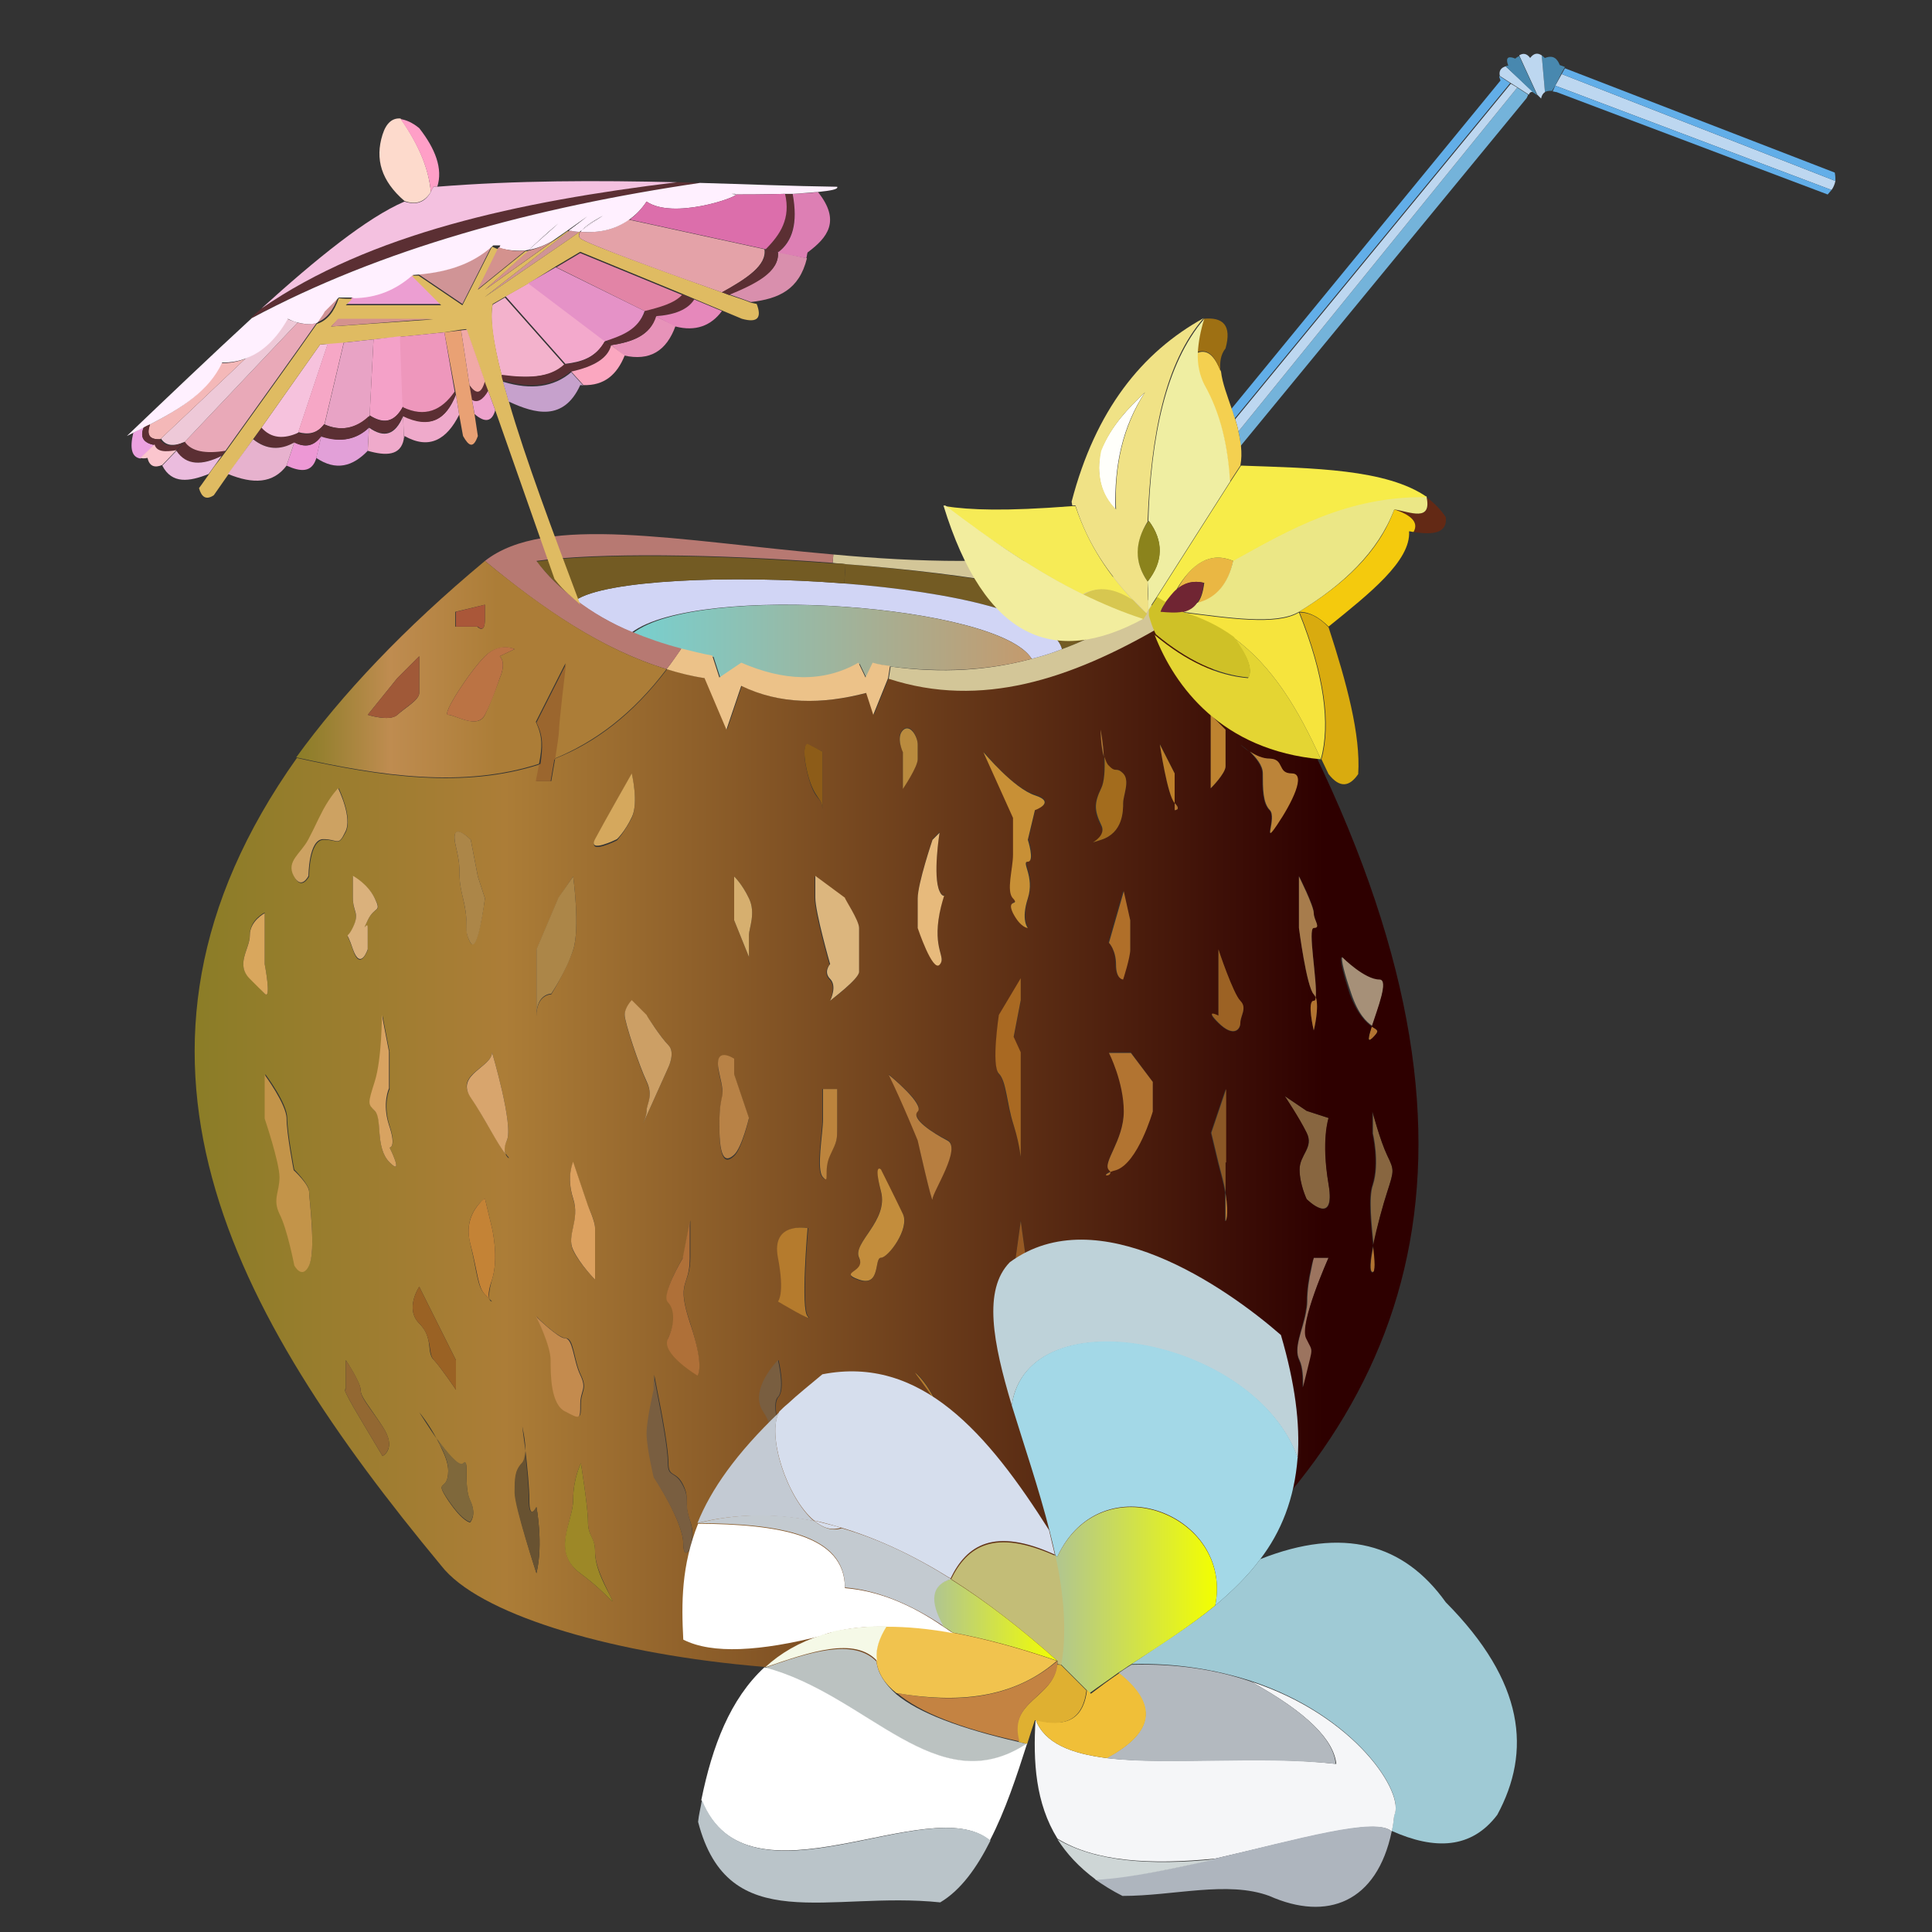 <?xml version="1.0" encoding="utf-8"?>
<!-- Generator: Adobe Illustrator 22.1.0, SVG Export Plug-In . SVG Version: 6.00 Build 0)  -->
<svg version="1.1" id="Layer_5" xmlns="http://www.w3.org/2000/svg" xmlns:xlink="http://www.w3.org/1999/xlink" x="0px" y="0px"
	 viewBox="0 0 300 300" style="enable-background:new 0 0 300 300;" xml:space="preserve">
<rect x="0" y="0" width="300" height="300" fill="#333333" stroke="none"/>
<style type="text/css">
	.st0{fill:#886640;}
	.st1{fill:#A69078;}
	.st2{fill:#B27431;}
	.st3{fill:#9C745F;}
	.st4{fill:url(#SVGID_1_);}
	.st5{fill:#A77C4C;}
	.st6{fill:#BC8439;}
	.st7{fill:#9C6224;}
	.st8{fill:#8B5826;}
	.st9{fill:#BE8330;}
	.st10{fill:#BE802A;}
	.st11{fill:#B06F29;}
	.st12{fill:#A36C1D;}
	.st13{fill:#735B23;}
	.st14{fill:#D3C698;}
	.st15{fill:#D1D5F5;}
	.st16{fill:#C89036;}
	.st17{fill:#965923;}
	.st18{fill:#A96922;}
	.st19{fill:url(#SVGID_2_);}
	.st20{fill:#98602D;}
	.st21{fill:#B77E40;}
	.st22{fill:#E7BA7C;}
	.st23{fill:#B57B2D;}
	.st24{fill:#BA8B3E;}
	.st25{fill:#C38D3C;}
	.st26{fill:#ECC289;}
	.st27{fill:#DCB67E;}
	.st28{fill:#BC843D;}
	.st29{fill:#B77972;}
	.st30{fill:#8D5C18;}
	.st31{fill:#795E40;}
	.st32{fill:#D6AF6F;}
	.st33{fill:#B88246;}
	.st34{fill:#AF7038;}
	.st35{fill:#CC9F65;}
	.st36{fill:#D5A85D;}
	.st37{fill:#9D8827;}
	.st38{fill:url(#SVGID_3_);}
	.st39{fill:#DCA15F;}
	.st40{fill:#C48B4E;}
	.st41{fill:#AC8648;}
	.st42{fill:#9B662E;}
	.st43{fill:#685231;}
	.st44{fill:#BB7344;}
	.st45{fill:#D8A56D;}
	.st46{fill:#C48336;}
	.st47{fill:#AA5739;}
	.st48{fill:#7F683B;}
	.st49{fill:#9A6224;}
	.st50{fill:#A05938;}
	.st51{fill:#D8A361;}
	.st52{fill:#936832;}
	.st53{fill:#DAB17C;}
	.st54{fill:#CDA262;}
	.st55{fill:#C39449;}
	.st56{fill:#D9A75D;}
	.st57{fill:#9FCAD5;}
	.st58{fill:#F5F6F8;}
	.st59{fill:#AEB5BE;}
	.st60{fill:#B3B9BF;}
	.st61{fill:#BED2D9;}
	.st62{fill:#A3D8E7;}
	.st63{fill:url(#SVGID_4_);}
	.st64{fill:#CED6D6;}
	.st65{fill:#F0BF38;}
	.st66{fill:#DFB031;}
	.st67{fill:#C3BD77;}
	.st68{fill:#C48342;}
	.st69{fill:#D6DEED;}
	.st70{fill:#BBC2C1;}
	.st71{fill:#FFFFFF;}
	.st72{fill:url(#SVGID_5_);}
	.st73{fill:#F1C34E;}
	.st74{fill:#BAC4C9;}
	.st75{fill:#C3CAD0;}
	.st76{fill:#F5F9E7;}
	.st77{fill:#C3CAD3;}
	.st78{fill:#F3A9CC;}
	.st79{fill:#FDDACC;}
	.st80{fill:#E2A0D8;}
	.st81{fill:#E793B9;}
	.st82{fill:#5B2F33;}
	.st83{fill:#D09496;}
	.st84{fill:#F6C2DD;}
	.st85{fill:#EC9ED2;}
	.st86{fill:#FFF0FF;}
	.st87{fill:#FBA7C0;}
	.st88{fill:#E9A174;}
	.st89{fill:#E688BB;}
	.st90{fill:#EBBCDE;}
	.st91{fill:#ED98D5;}
	.st92{fill:#F3B2CC;}
	.st93{fill:#F6A7C6;}
	.st94{fill:#DFBB62;}
	.st95{fill:#E9A9B8;}
	.st96{fill:#EEA3CD;}
	.st97{fill:#EFAACB;}
	.st98{fill:#D98FAD;}
	.st99{fill:#C6A1CC;}
	.st100{fill:#ECA2E0;}
	.st101{fill:#D4928E;}
	.st102{fill:#E284A6;}
	.st103{fill:#EEC9D8;}
	.st104{fill:#F4B8B8;}
	.st105{fill:#E8A3C5;}
	.st106{fill:#E4A2A8;}
	.st107{fill:#F1A9A7;}
	.st108{fill:#DD7FB4;}
	.st109{fill:#F4A1C8;}
	.st110{fill:#E7B2CE;}
	.st111{fill:#FF9FC7;}
	.st112{fill:#F4C1E0;}
	.st113{fill:#EE97BC;}
	.st114{fill:#E592C7;}
	.st115{fill:#DC6EAB;}
	.st116{fill:#FBC6CE;}
	.st117{fill:#BDD7F0;}
	.st118{fill:#62AEE8;}
	.st119{fill:#4888AF;}
	.st120{fill:#74B3DA;}
	.st121{fill:#632915;}
	.st122{fill:#F4CA0D;}
	.st123{fill:#D9AB0F;}
	.st124{fill:#E4D533;}
	.st125{fill:#F4D050;}
	.st126{fill:#EAB743;}
	.st127{fill:#9E7013;}
	.st128{fill:#EBE786;}
	.st129{fill:#F6E43D;}
	.st130{fill:#702533;}
	.st131{fill:#F7EC49;}
	.st132{fill:#EFEEA2;}
	.st133{fill:#CFC127;}
	.st134{fill:#8B831C;}
	.st135{fill:#D7C750;}
	.st136{fill:#FFFFFB;}
	.st137{fill:#F6EB56;}
	.st138{fill:#F0E286;}
	.st139{fill:#F2ED9E;}
</style>
<g>
	<g>
		<g id="XMLID_1_">
			<g>
				<path class="st0" d="M215.4,179.4c1.1,2.3,1.1,2.3,0,5.7c-0.6,1.9-1.6,5.4-2.1,8.3c-0.3-3.2-0.8-7.5-0.1-9.4c1.1-3.4,0-8,0-8
					v-3.4C213.1,172.5,214.3,177.1,215.4,179.4z"/>
				<path class="st1" d="M214.3,152c1.4,0-0.3,4.6-1.2,7.3c-0.9-0.6-2.2-1.8-3.3-5.1c-2.3-6.8-1.1-5.7-1.1-5.7S212,152,214.3,152z"
					/>
				<path class="st2" d="M213,159.4c0.9,0.6,1.3,0.6,0.1,1.8C212.3,162,212.5,161,213,159.4z"/>
				<path class="st2" d="M213.3,193.3c0.2,2.4,0.3,4.2-0.1,4.2C212.6,197.6,212.8,195.7,213.3,193.3z"/>
				<path class="st0" d="M206.3,183.9c1.1,6.8-3.4,2.3-3.4,2.3s-1.1-2.3-1.1-4.6s2.3-3.4,1.1-5.7s-3.4-5.7-3.4-5.7l3.4,2.3l3.4,1.1
					C206.3,173.7,205.2,177.1,206.3,183.9z"/>
				<path class="st3" d="M204,195.3h2.3c0,0-4.6,10.3-3.4,12.5s1.1,1.1,0,5.7c-1.1,4.6,0,0-1.1-2.3c-1-1.9,0.5-4.6,1-7.4
					c0.1-0.6,0.2-1.1,0.2-1.7c0-1.8,0.3-3.6,0.6-4.9C203.8,196.1,204,195.3,204,195.3z"/>
				<linearGradient id="SVGID_1_" gradientUnits="userSpaceOnUse" x1="30.222" y1="178.428" x2="220.277" y2="178.428">
					<stop  offset="0" style="stop-color:#8B7D27"/>
					<stop  offset="0.254" style="stop-color:#AC7D37"/>
					<stop  offset="0.923" style="stop-color:#2E0000"/>
				</linearGradient>
				<path class="st4" d="M160.7,212.2c-1.1-2.6-2.2-12.4-1.1-12.4c1.1,0,0-2.3,0-2.3l-1.1-8l-1.1,8c0,0-1.1,5.7,1.1,10.3
					C159.4,209.8,160.2,211.3,160.7,212.2z M169.7,130.8c0,0,0.4-0.1,1.3-0.4c3.4-1.1,3.4-4.6,3.4-5.7s1.1-3.4,0-4.6s-1.1,0-2.3-1.1
					c-0.3-0.3-0.5-0.8-0.7-1.4c-0.1-2.2-0.5-4.2-0.5-4.2s0,2.5,0.5,4.2c0.1,1.8,0.1,3.8-0.5,4.9c-1.1,2.3-1.1,3.4,0,5.7
					C171.8,129.7,169.9,130.7,169.7,130.8z M65.1,219.3c0.2,0.3,1.4,2.2,2.7,4.1c0.3,0.5,0.6,1.1,0.8,1.6c0.6,1.2,1,2.4,1,3.4
					c0,3.4-2.3,1.1,0,4.6c2.3,3.4,3.4,3.4,3.4,3.4s1.1-1.1,0-3.4s0-6.8-1.1-5.7c-0.6,0.6-2.4-1.6-4.1-3.9
					C66.7,221.3,65.3,219.5,65.1,219.3z M99.8,174.6l4-8.9c0,0,1.1-2.3,0-3.4s-3.4-4.6-3.4-4.6l-2.3-2.3c0,0-1.1,1.1-1.1,2.3
					s2.3,8,3.4,10.3s0,3.4,0,4.6C100.4,173.1,100.1,173.9,99.8,174.6z M123.4,227.6C124.4,229.8,124.2,228.9,123.4,227.6
					L123.4,227.6z M123.4,227.6c-0.1-0.1-0.1-0.3-0.2-0.4c-2.3-4.6-3.4-9.1-2.3-10.3s0-5.7,0-5.7s-4.6,4.6-2.3,8s0,4.6,2.3,5.7
					C121.8,225.4,122.7,226.6,123.4,227.6z M192.6,115.6c0.1,0.1,0.6,0.6,1.4,1.1C193.3,116.1,192.7,115.7,192.6,115.6z M99.8,174.7
					l-0.5,1.1C99.4,175.5,99.6,175.1,99.8,174.7z M194,116.7c0.9,0.9,2,2.2,2,3.4c0,2.3,0,4.6,1.1,5.7c1.1,1.1-1.1,5.7,1.1,2.3
					c2.3-3.4,4.6-8,2.3-8s-1.1-2.3-3.4-2.3C196,117.9,194.9,117.3,194,116.7z M128.9,155.4c0.3-0.2,4.5-3.4,4.5-4.5
					c0-1.1,0-5.7,0-6.8s-2.3-4.6-2.3-4.6l-4.6-3.4c0,0,0,1.1,0,3.4s2.3,10.3,2.3,10.3s-1.1,1.1,0,2.3
					C129.9,153.1,128.9,155.3,128.9,155.4z M127.7,125.8v-9.1l-2.3-1.1c0,0-1.1,0,0,4.6c0.6,2.3,1.1,3.1,1.6,3.7
					C127.4,124.4,127.7,124.7,127.7,125.8z M83.3,204.4c0.1,0.3,2.3,4.6,2.3,6.8c0,2.3,0,6.8,2.3,8c2.3,1.1,2.3,1.1,2.3-1.1
					s1.1-2.3,0-4.6c-1.1-2.3-1.1-5.7-2.3-5.7C86.7,207.8,83.5,204.7,83.3,204.4z M138,166.8c2.3,4.6,4.5,10.2,4.5,10.2
					s2.3,10.3,2.3,9.1s4.6-8,2.3-9.1s-5.7-3.4-4.6-4.6C143.6,171.4,138.3,167.1,138,166.8z M161,212.9c0,0.1,0.1,0.1,0.1,0.2
					C161.1,213.1,161.1,213,161,212.9z M152.8,116.7l2.3,5.1l2.3,5.1v1.1c0,0,0,2.3,0,4.6c0,2.3-1.1,5.7,0,6.8c1.1,1.1-1.1,0,0,2.3
					c1.1,2.3,2.3,2.3,2.3,2.3s-1.1-1.1,0-4.6s-1.1-5.7,0-5.7s0-3.4,0-3.4l1.1-4.6c0,0,3.4-1.1,0-2.3
					C157.4,122.4,153,117.1,152.8,116.7z M204,116.7c31.4,64.8,14,104.8-23.9,134.4c-33,15.9-100.2,6.8-111.6-8
					C36,203.9,13.6,163.5,46.1,117.7c13.1,2.9,26,4.8,37.7,1c-0.5,2.6-0.5,2.6-0.5,2.6h2.3c0,0,0.3-1.7,0.6-3.5
					c6.3-2.5,12.1-6.9,17.4-13.9c2,0.6,3.9,1.1,5.9,1.4l3.4,8l2.3-6.8c5.9,2.9,12.5,2.9,19.4,1.1l1.1,3.4l2.3-5.7
					c14.5,4.7,28.4,0,42.1-8L204,116.7z M215.4,185.1c1.1-3.4,1.1-3.4,0-5.7s-2.3-6.8-2.3-6.8v3.4c0,0,1.1,4.6,0,8
					c-0.7,2-0.2,6.2,0.1,9.4c-0.5,2.4-0.6,4.2-0.1,4.2c0.5,0,0.4-1.8,0.1-4.2C213.8,190.5,214.8,186.9,215.4,185.1z M213,159.4
					c0.9-2.8,2.7-7.3,1.2-7.3c-2.3,0-5.7-3.4-5.7-3.4s-1.1-1.1,1.1,5.7C210.8,157.6,212.2,158.8,213,159.4c-0.5,1.6-0.8,2.6,0.1,1.8
					C214.3,160,214,160,213,159.4z M202.9,186.2c0,0,4.6,4.6,3.4-2.3s0-10.3,0-10.3l-3.4-1.1l-3.4-2.3c0,0,2.3,3.4,3.4,5.7
					s-1.1,3.4-1.1,5.7S202.9,186.2,202.9,186.2z M206.3,195.3H204c0,0-0.3,0.8-0.5,1.9c-0.3,1.3-0.6,3.1-0.6,4.9
					c0,0.6-0.1,1.1-0.2,1.7c-0.5,2.8-1.9,5.5-1,7.4c1.1,2.3,0,6.8,1.1,2.3c1.1-4.6,1.1-3.4,0-5.7S206.3,195.3,206.3,195.3z M204,160
					c0,0,0.9-3.6,0.3-5.2c0.3-2.4-1.3-10.8-0.3-10.8c1.1,0,0-1.1,0-2.3s-2.3-5.7-2.3-5.7v8c0,0,1.1,9.1,2.3,10.3
					c0.1,0.1,0.2,0.3,0.3,0.5c0,0.4-0.1,0.6-0.3,0.6C202.9,155.4,204,160,204,160z M192.6,158.9c0-1.1,1.1-2.3,0-3.4s-3.4-8-3.4-8v2
					v8.3c0,0-2.3-1.1,0,1.1S192.6,160,192.6,158.9z M190.3,189.6c0,0,0.6-0.6,0-4.3v-4.8v-8v-3.4l-2.3,6.8l1.1,4.6
					c0.5,1.9,0.9,3.4,1.1,4.6c0,0.1,0,0.1,0,0.2V189.6z M190.3,119c0-1.1,0-5.7,0-5.7l-2.3-2.3v6.8v4.6
					C188.1,122.4,190.3,120.1,190.3,119z M182.4,125.8c0,0,1.1,0,0-1.1v-4.6l-2.3-4.6c0,0,1.1,8,2.3,9.1V125.8z M179,172.5V168
					l-3.4-4.6h-3.4c0,0,2.3,4.6,2.3,9.1c0,4.6-3.4,8-2.3,9.1c0.1,0.1,0.2,0.3,0.2,0.3c-1.6,0.7,0.2,0.7,0,0c0.2-0.1,0.5-0.2,0.9-0.3
					C176.7,180.5,179,172.5,179,172.5z M175.5,147.5c0-1.1,0-4.6,0-4.6l-1.1-4.6l-2.3,8c0,0,1.1,1.1,1.1,3.4s1.1,2.3,1.1,2.3
					S175.5,148.6,175.5,147.5z M158.5,179.4c0-1.1,0-15.9,0-15.9l-1.1-2.3l1.1-5.7V152l-3.4,5.7c0,0-1.1,8,0,9.1s1.1,4.6,2.3,8
					C158.5,178.2,158.5,180.5,158.5,179.4z M147.4,223.1c0.3-1.2-0.7-3.2-1.9-5.2c-0.8-1.6-1.7-3.2-2.9-4.4
					c-1.3-1.3,1.1,1.4,2.9,4.4c0.6,1.3,1.1,2.5,1.6,3.5C147.3,222,147.4,222.6,147.4,223.1c0,0.3-0.1,0.5-0.3,0.6
					c-2.3,2.3,1.1,4.6,0,3.4C146.2,226.3,147.3,224.8,147.4,223.1z M146.6,139C146.8,138.9,146.8,138.5,146.6,139
					c-0.1,0.1-0.4,0-0.7-0.7c-1.1-2.3,0-9.1,0-9.1l-1.1,1.1c0,0-2.3,6.8-2.3,9.1s0,4.6,0,4.6s2.3,6.8,3.4,5.7s-1.1-2.3,0-8
					C146.2,140.2,146.5,139.4,146.6,139z M142.5,117.9c0-1.1,0-1.1,0-2.3s-1.1-3.4-2.3-2.3s0,3.4,0,3.4s0,3.4,0,4.6s0,1.1,0,1.1
					S142.5,119,142.5,117.9z M136.8,195.3c1.1,0,4.6-4.6,3.4-6.8s-3.4-6.8-3.4-6.8s-1.1-1.1,0,3.4s-4.6,8-3.4,10.3s-3.4,2.3,0,3.4
					S135.7,195.3,136.8,195.3z M130,174.8c0-2.3,0-5.7,0-5.7h-2.3c0,0,0,2.3,0,4.6c0,2.3-1.1,8,0,9.1c1.1,1.1,0-1.1,1.1-3.4
					C130,177.1,130,177.1,130,174.8z M120.9,202.1c0,0,5.7,3.4,4.6,2.3s0-13.7,0-13.7s-5.7-1.1-4.6,4.6S120.9,202.1,120.9,202.1z
					 M116.3,145.2c0-1.1,1.1-3.4,0-5.7s-2.3-3.4-2.3-3.4v6.8l2.3,5.7C116.3,148.6,116.3,146.3,116.3,145.2z M116.3,173.7l-2.3-6.8
					v-2.3c0,0-3.4-2.3-2.3,2.3s0,2.3,0,8c0,5.7,1.1,5.7,2.3,4.6S116.3,173.7,116.3,173.7z M108.3,213.5c0,0,1.1-1.1-1.1-8
					c-2.3-6.8,0-5.7,0-10.3s0-5.7,0-5.7l-1.1,5.7c0,0-3.4,5.7-2.3,6.8s1.1,3.4,0,5.7S108.3,213.5,108.3,213.5z M106.1,239.7
					c0,3.4,2.3,0,1.1-3.4s0-3.4-1.1-5.7s-2.3-1.1-2.3-3.4s-1.1-8-1.1-8l-1.1-5.7v2.3c0,0-1.1,4.6-1.1,6.8s1.1,6.8,1.1,6.8
					S106.1,236.3,106.1,239.7z M98.1,127c1.1-2.3,0-6.8,0-6.8s-4.6,8-5.7,10.3s3.4,0,3.4,0S97,129.2,98.1,127z M90.1,244.3
					c4.6,3.4,5.7,5.7,4.6,3.4s-2.3-4.6-2.3-6.8s-1.1-2.3-1.1-4.6s-1.1-9.1-1.1-9.1s-0.3,0.6-0.6,1.6c-0.3,1-0.6,2.4-0.6,4.1
					C89,236.3,85.6,240.9,90.1,244.3z M92.4,198.7c0-2.3,0-6.8,0-8s-1.1-3.4-1.1-3.4l-2.3-6.8c0,0-1.1,2.3,0,5.7
					c1.1,3.4-1.1,5.7,0,8C90.1,196.4,92.4,198.7,92.4,198.7z M89,147.5c1.1-3.4,0-11.4,0-11.4l-2.3,3.4l-3.4,8v2.3v8
					c0-3.4,2.3-3.4,2.3-3.4S87.8,150.9,89,147.5z M83.3,244.3c1.1-4.6,0-10.3,0-10.3s-1.1,2.3-1.1-1.1c0-1.8-0.3-5-0.6-7.6
					c0-1.7-0.5-3.8-0.5-3.8s0.2,1.7,0.5,3.8c0,0.8-0.1,1.5-0.5,1.9c-1.1,1.1-1.1,2.3-1.1,4.6S83.3,244.3,83.3,244.3z M78.5,179.2
					c0.3,0.7,0.9,0.9,0.2,0.2C78.7,179.3,78.6,179.2,78.5,179.2c-0.2-0.5-0.3-1.2,0.2-2.1c1.1-2.3-2.3-13.7-2.3-13.7
					c0,2.3-5.7,3.4-3.4,6.8C75.2,173.5,77.4,177.8,78.5,179.2z M76.4,198.7c1.1-3.4,0-8,0-8l-1.1-4.6c0,0-0.3,0.2-0.8,0.7
					c-0.9,1-2.3,3-1.5,6.2c1.1,4.6,1.1,6.8,2.3,8c0.3,0.3,0.6,0.6,0.7,0.7c0.1,0.4,0.4,0.4,0.4,0.4s0,0-0.4-0.4
					C75.9,201.3,75.9,200.5,76.4,198.7z M75.3,139.5l-1.1-3.4l-1.1-5.7c0,0-3.4-3.4-2.3,1.1c1.1,4.6,0,3.4,1.1,8s0,4.6,1.1,6.8
					S75.3,139.5,75.3,139.5z M70.8,215.8v-4.6l-5.7-11.4c0,0-2.3,3.4,0,5.7c0.9,0.9,1.2,1.7,1.4,2.5c0.3,1.3,0.1,2.5,0.9,3.2
					C68.5,212.4,70.8,215.8,70.8,215.8z M60.5,180.5c2.3,2.3,0-2.3,0-2.3s1.1,0,0-3.4c-1.1-3.4,0-5.7,0-5.7v-4v-1.7l-1.1-5.7
					c0,0,0,6.8-1.1,10.3s-1.1,3.4,0,4.6C59.4,173.7,58.2,178.2,60.5,180.5z M59.4,226.1c0,0,2.3-1.1,0-4.6s-3.4-4.6-3.4-5.7
					s-2.3-4.6-2.3-4.6v4.6c0,0-1.1-1.1,2.3,4.6C59.4,226.1,59.4,226.1,59.4,226.1z M57.1,142.9c1.1-2.3,2.3-1.1,1.1-3.4
					s-3.4-3.4-3.4-3.4s0,1.1,0,3.4s1.1,2.3,0,4.6c-1.1,2.3-1.1,0,0,3.4c1.1,3.4,2.3,0,2.3,0s0-2.3,0-3.4S55.9,145.2,57.1,142.9z
					 M53.7,129.2c1.1-2.3-1.1-6.8-1.1-6.8s-1.1,1.1-2.3,3.4c-1.1,2.3-1.1,2.3-2.3,4.6s-3.4,3.4-2.3,5.7s2.3,0,2.3,0s0-5.7,2.3-5.7
					S52.5,131.5,53.7,129.2z M48,196.4c1.1-2.3,0-10.3,0-11.4s-2.3-3.4-2.3-3.4s-1.1-5.7-1.1-8c0-2.3-3.4-6.8-3.4-6.8v6.8
					c0,0,2.3,6.8,2.3,9.1s-1.1,3.4,0,5.7c1.1,2.3,2.3,8,2.3,8S46.8,198.7,48,196.4z M41.1,154.3c1.1,1.1,0-4.6,0-4.6v-8
					c0,0-2.3,1.1-2.3,3.4s-2.3,4.6,0,6.8S40,153.2,41.1,154.3z"/>
				<path class="st2" d="M204.3,154.8c0.6,1.6-0.3,5.2-0.3,5.2s-1.1-4.6,0-4.6C204.2,155.4,204.3,155.2,204.3,154.8z"/>
				<path class="st5" d="M204,144.1c-1,0,0.6,8.4,0.3,10.8c-0.1-0.2-0.2-0.4-0.3-0.5c-1.1-1.1-2.3-10.3-2.3-10.3v-8
					c0,0,2.3,4.6,2.3,5.7S205.2,144.1,204,144.1z"/>
				<path class="st6" d="M200.6,120.1c2.3,0,0,4.6-2.3,8c-2.3,3.4,0-1.1-1.1-2.3c-1.1-1.1-1.1-3.4-1.1-5.7c0-1.3-1.1-2.5-2-3.4
					c0.9,0.6,2,1.1,3.1,1.1C199.5,117.9,198.3,120.1,200.6,120.1z"/>
				<path class="st7" d="M192.6,155.4c1.1,1.1,0,2.3,0,3.4s-1.1,2.3-3.4,0s0-1.1,0-1.1v-8.3v-2C189.2,147.5,191.5,154.3,192.6,155.4
					z"/>
				<path class="st2" d="M190.3,185.3c0.6,3.7,0,4.3,0,4.3V185.3z"/>
				<path class="st8" d="M190.3,180.5v4.8c0-0.1,0-0.1,0-0.2c-0.2-1.2-0.6-2.7-1.1-4.6l-1.1-4.6l2.3-6.8v3.4V180.5z"/>
				<path class="st9" d="M190.3,113.3c0,0,0,4.6,0,5.7s-2.3,3.4-2.3,3.4v-4.6V111L190.3,113.3z"/>
				<path class="st2" d="M182.4,124.7c1.1,1.1,0,1.1,0,1.1V124.7z"/>
				<path class="st10" d="M182.4,120.1v4.6c-1.1-1.1-2.3-9.1-2.3-9.1L182.4,120.1z"/>
				<path class="st2" d="M179,168v4.6c0,0-2.3,8-5.7,9.1c-0.4,0.1-0.7,0.2-0.9,0.3c0-0.1-0.1-0.2-0.2-0.3c-1.1-1.1,2.3-4.6,2.3-9.1
					c0-4.6-2.3-9.1-2.3-9.1h3.4L179,168z"/>
				<path class="st11" d="M175.5,142.9c0,0,0,3.4,0,4.6s-1.1,4.6-1.1,4.6s-1.1,0-1.1-2.3s-1.1-3.4-1.1-3.4l2.3-8L175.5,142.9z"/>
				<path class="st12" d="M174.4,120.1c1.1,1.1,0,3.4,0,4.6s0,4.6-3.4,5.7c-0.9,0.3-1.3,0.4-1.3,0.4c0.2-0.1,2.1-1.2,1.3-2.7
					c-1.1-2.3-1.1-3.4,0-5.7c0.5-1,0.6-3,0.5-4.9c0.2,0.6,0.4,1.2,0.7,1.4C173.3,120.1,173.3,119,174.4,120.1z"/>
				<path class="st2" d="M172.4,182C172.6,182.7,170.8,182.7,172.4,182L172.4,182z"/>
				<path class="st2" d="M171.4,117.5c-0.5-1.8-0.5-4.2-0.5-4.2S171.3,115.3,171.4,117.5z"/>
				<path class="st13" d="M174.4,96.2c-3,1.8-6.2,3.4-9.5,4.6v0c-1.5-5.5-17.1-8.9-33.8-10.2l0.2-3
					C150.7,89.2,169.2,92.2,174.4,96.2z"/>
				<path class="st14" d="M164.9,100.8c3.3-1.2,6.5-2.8,9.5-4.6c-5.2-4.1-23.7-7.1-43.1-8.6c-0.7-0.1-1.3-0.1-2-0.2l0.1-1.3
					c6.5,0.6,13.1,1,19.9,1c22.7-0.7,29.8,3.8,30.8,10.3c-13.8,8-27.7,12.7-42.1,8l0.3-1.9c8,1.1,15.3,0.6,21.9-1.2
					C161.8,101.9,163.4,101.4,164.9,100.8z"/>
				<path class="st15" d="M164.9,100.8L164.9,100.8c-1.5,0.6-3.1,1.1-4.7,1.5c-5.1-8.4-51.8-11.8-62.1-4.1c-3.2-1.4-6.2-3.1-8.7-5
					c4.5-3.1,23.8-4,41.7-2.6C147.8,91.9,163.4,95.3,164.9,100.8z"/>
				<path class="st16" d="M160.7,123.5c3.4,1.1,0,2.3,0,2.3l-1.1,4.6c0,0,1.1,3.4,0,3.4s1.1,2.3,0,5.7s0,4.6,0,4.6s-1.1,0-2.3-2.3
					c-1.1-2.3,1.1-1.1,0-2.3c-1.1-1.1,0-4.6,0-6.8c0-2.3,0-4.6,0-4.6V127l-2.3-5.1l-2.3-5.1C153,117.1,157.4,122.4,160.7,123.5z"/>
				<path class="st17" d="M159.6,197.6c0,0,1.1,2.3,0,2.3c-1.1,0,0,9.8,1.1,12.4c-0.5-0.9-1.2-2.5-2.2-4.4
					c-2.3-4.6-1.1-10.3-1.1-10.3l1.1-8L159.6,197.6z"/>
				<path class="st18" d="M158.5,163.4c0,0,0,14.8,0,15.9s0-1.1-1.1-4.6c-1.1-3.4-1.1-6.8-2.3-8s0-9.1,0-9.1l3.4-5.7v3.4l-1.1,5.7
					L158.5,163.4z"/>
				<linearGradient id="SVGID_2_" gradientUnits="userSpaceOnUse" x1="98.112" y1="99.615" x2="160.164" y2="99.615">
					<stop  offset="3.333334e-02" style="stop-color:#7ACECC"/>
					<stop  offset="1" style="stop-color:#C49A6D"/>
				</linearGradient>
				<path class="st19" d="M160.2,102.3c-6.7,1.8-13.9,2.2-21.9,1.2c-0.8-0.1-1.7-0.3-2.6-0.4l-1.1,2.3l-1.1-2.3
					c-5.6,3.2-11.8,2.8-18.2,0l-3.4,2.3l-1.1-3.4c-1.7-0.3-3.3-0.7-4.8-1.1c-2.7-0.7-5.3-1.6-7.7-2.6
					C108.3,90.5,155,93.9,160.2,102.3z"/>
				<path class="st20" d="M147.1,227.2c1.1,1.1-2.3-1.1,0-3.4c0.2-0.2,0.3-0.4,0.3-0.6C147.3,224.8,146.2,226.3,147.1,227.2z"/>
				<path class="st21" d="M147.1,177.1c2.3,1.1-2.3,8-2.3,9.1s-2.3-9.1-2.3-9.1s-2.3-5.7-4.5-10.2c0.3,0.2,5.6,4.6,4.5,5.7
					C141.4,173.7,144.8,175.9,147.1,177.1z"/>
				<path class="st22" d="M145.9,138.4c0.3,0.7,0.6,0.7,0.7,0.7c-0.1,0.4-0.4,1.2-0.7,2.7c-1.1,5.7,1.1,6.8,0,8s-3.4-5.7-3.4-5.7
					s0-2.3,0-4.6s2.3-9.1,2.3-9.1l1.1-1.1C145.9,129.2,144.8,136.1,145.9,138.4z"/>
				<path class="st23" d="M142.5,213.5c1.3,1.3,2.2,2.9,2.9,4.4C143.6,215,141.2,212.2,142.5,213.5z"/>
				<path class="st24" d="M142.5,115.6c0,1.1,0,1.1,0,2.3s-2.3,4.6-2.3,4.6s0,0,0-1.1s0-4.6,0-4.6s-1.1-2.3,0-3.4
					S142.5,114.4,142.5,115.6z"/>
				<path class="st25" d="M140.2,188.5c1.1,2.3-2.3,6.8-3.4,6.8s0,4.6-3.4,3.4s1.1-1.1,0-3.4s4.6-5.7,3.4-10.3s0-3.4,0-3.4
					S139.1,186.2,140.2,188.5z"/>
				<path class="st26" d="M138.2,103.4l-0.3,1.9l-2.3,5.7l-1.1-3.4c-6.9,1.8-13.4,1.8-19.4-1.1l-2.3,6.8l-3.4-8
					c-2-0.3-4-0.8-5.9-1.4c0.8-1,1.5-2.1,2.3-3.2c1.6,0.4,3.2,0.8,4.8,1.1l1.1,3.4l3.4-2.3c6.5,2.8,12.6,3.2,18.2,0l1.1,2.3l1.1-2.3
					C136.5,103.2,137.4,103.3,138.2,103.4z"/>
				<path class="st27" d="M133.4,144.1c0,1.1,0,5.7,0,6.8c0,1.1-4.3,4.3-4.5,4.5c0.1-0.2,1.1-2.3,0-3.4c-1.1-1.1,0-2.3,0-2.3
					s-2.3-8-2.3-10.3s0-3.4,0-3.4l4.6,3.4C131.1,139.5,133.4,142.9,133.4,144.1z"/>
				<path class="st13" d="M131.3,87.6l-0.2,3c-18-1.4-37.2-0.5-41.7,2.6c-2.3-1.8-4.3-3.8-6.1-6c9.3-1.3,27.9-1.1,46,0.3
					C130,87.5,130.7,87.5,131.3,87.6z"/>
				<path class="st28" d="M130,169.1c0,0,0,3.4,0,5.7c0,2.3,0,2.3-1.1,4.6c-1.1,2.3,0,4.6-1.1,3.4c-1.1-1.1,0-6.8,0-9.1
					c0-2.3,0-4.6,0-4.6H130z"/>
				<path class="st29" d="M129.4,86.1l-0.1,1.3c-18.1-1.4-36.7-1.6-46-0.3c1.7,2.3,3.8,4.3,6.1,6c2.6,2,5.5,3.7,8.7,5
					c2.4,1,5,1.9,7.7,2.6c-0.7,1.1-1.5,2.2-2.3,3.2c-9.9-3-19.2-9.3-28.2-16.8C84.7,79.7,105.3,84,129.4,86.1z"/>
				<path class="st30" d="M127.7,116.7v9.1c0-1.1-0.3-1.4-0.7-2c-0.4-0.6-1-1.4-1.6-3.7c-1.1-4.6,0-4.6,0-4.6L127.7,116.7z"/>
				<path class="st23" d="M125.4,204.4c1.1,1.1-4.6-2.3-4.6-2.3s1.1-1.1,0-6.8s4.6-4.6,4.6-4.6S124.3,203.3,125.4,204.4z"/>
				<path class="st31" d="M123.1,227.2c0.1,0.1,0.1,0.3,0.2,0.4c-0.6-1-1.6-2.2-2.5-2.7c-2.3-1.1,0-2.3-2.3-5.7s2.3-8,2.3-8
					s1.1,4.6,0,5.7S120.9,222.6,123.1,227.2z"/>
				<path class="st32" d="M116.3,139.5c1.1,2.3,0,4.6,0,5.7s0,3.4,0,3.4l-2.3-5.7v-6.8C114,136.1,115.2,137.2,116.3,139.5z"/>
				<path class="st33" d="M114,166.8l2.3,6.8c0,0-1.1,4.6-2.3,5.7s-2.3,1.1-2.3-4.6c0-5.7,1.1-3.4,0-8s2.3-2.3,2.3-2.3V166.8z"/>
				<path class="st34" d="M107.2,205.6c2.3,6.8,1.1,8,1.1,8s-5.7-3.4-4.6-5.7s1.1-4.6,0-5.7s2.3-6.8,2.3-6.8l1.1-5.7
					c0,0,0,1.1,0,5.7S104.9,198.7,107.2,205.6z"/>
				<path class="st31" d="M107.2,236.3c1.1,3.4-1.1,6.8-1.1,3.4s-4.6-10.3-4.6-10.3s-1.1-4.6-1.1-6.8s1.1-6.8,1.1-6.8v-2.3l1.1,5.7
					c0,0,1.1,5.7,1.1,8s1.1,1.1,2.3,3.4S106.1,232.9,107.2,236.3z"/>
				<path class="st35" d="M103.8,162.3c1.1,1.1,0,3.4,0,3.4l-4,8.9c0.3-0.7,0.6-1.5,0.6-2.1c0-1.1,1.1-2.3,0-4.6s-3.4-9.1-3.4-10.3
					s1.1-2.3,1.1-2.3l2.3,2.3C100.4,157.7,102.6,161.1,103.8,162.3z"/>
				<path class="st36" d="M98.1,120.1c0,0,1.1,4.6,0,6.8c-1.1,2.3-2.3,3.4-2.3,3.4s-4.6,2.3-3.4,0S98.1,120.1,98.1,120.1z"/>
				<path class="st37" d="M94.7,247.7c1.1,2.3,0,0-4.6-3.4c-4.6-3.4-1.1-8-1.1-11.4c0-1.7,0.3-3.1,0.6-4.1c0.3-1,0.6-1.6,0.6-1.6
					s1.1,6.8,1.1,9.1s1.1,2.3,1.1,4.6S93.5,245.4,94.7,247.7z"/>
				<linearGradient id="SVGID_3_" gradientUnits="userSpaceOnUse" x1="46.084" y1="103.956" x2="103.534" y2="103.956">
					<stop  offset="0" style="stop-color:#8B7D27"/>
					<stop  offset="6.666667e-02" style="stop-color:#968030"/>
					<stop  offset="0.251" style="stop-color:#BF8C50"/>
					<stop  offset="0.541" style="stop-color:#AC7D37"/>
				</linearGradient>
				<path class="st38" d="M75.3,87.1c9.1,7.5,18.3,13.8,28.2,16.8c-5.3,7-11.1,11.3-17.4,13.9c0.3-1.9,0.6-3.9,0.6-4.5
					c0-1.1,1.1-10.3,1.1-10.3l-4.6,9.1c1.1,2.3,1,3.9,0.5,6.5c-11.7,3.8-24.6,1.9-37.7-1C53.1,107.8,62.7,97.6,75.3,87.1z
					 M77.6,101.9l2.3-1.1c0,0-2.3-1.1-4.6,1.1c-2.3,2.3-6.8,9.1-5.7,9.1c1.1,0,4.6,2.3,5.7,0s2.3-5.7,2.3-5.7S78.7,103,77.6,101.9z
					 M75.3,96.2c0-2.3,0-2.3,0-2.3l-4.6,1.1v2.3h3.4C74.2,97.4,75.3,98.5,75.3,96.2z M65.1,107.6c0-1.1,0-1.1,0-3.4
					c0-2.3,0-2.3,0-2.3l-3.4,3.4l-4.6,5.7c0,0,3.4,1.1,4.6,0S65.1,108.7,65.1,107.6z"/>
				<path class="st39" d="M92.4,190.7c0,1.1,0,5.7,0,8c0,0-2.3-2.3-3.4-4.6c-1.1-2.3,1.1-4.6,0-8c-1.1-3.4,0-5.7,0-5.7l2.3,6.8
					C91.3,187.3,92.4,189.6,92.4,190.7z"/>
				<path class="st40" d="M90.1,213.5c1.1,2.3,0,2.3,0,4.6s0,2.3-2.3,1.1c-2.3-1.1-2.3-5.7-2.3-8c0-2.2-2.1-6.5-2.3-6.8
					c0.2,0.2,3.5,3.4,4.5,3.4C89,207.8,89,211.2,90.1,213.5z"/>
				<path class="st41" d="M89,136.1c0,0,1.1,8,0,11.4c-1.1,3.4-3.4,6.8-3.4,6.8s-2.3,0-2.3,3.4v-8v-2.3l3.4-8L89,136.1z"/>
				<path class="st42" d="M83.3,112.2l4.6-9.1c0,0-1.1,9.1-1.1,10.3c0,0.6-0.3,2.6-0.6,4.5c-0.8,0.3-1.5,0.6-2.3,0.9
					C84.3,116,84.4,114.4,83.3,112.2z"/>
				<path class="st42" d="M86.1,117.8c-0.3,1.8-0.6,3.5-0.6,3.5h-2.3c0,0,0,0,0.5-2.6C84.6,118.4,85.3,118.1,86.1,117.8z"/>
				<path class="st43" d="M83.3,234c0,0,1.1,5.7,0,10.3c0,0-3.4-10.3-3.4-12.5s0-3.4,1.1-4.6c0.4-0.4,0.5-1.1,0.5-1.9
					c0.3,2.5,0.6,5.7,0.6,7.6C82.1,236.3,83.3,234,83.3,234z"/>
				<path class="st44" d="M79.9,100.8l-2.3,1.1c1.1,1.1,0,3.4,0,3.4s-1.1,3.4-2.3,5.7s-4.6,0-5.7,0c-1.1,0,3.4-6.8,5.7-9.1
					C77.6,99.6,79.9,100.8,79.9,100.8z"/>
				<path class="st45" d="M76.4,163.4c0,0,3.4,11.4,2.3,13.7c-0.4,0.9-0.4,1.6-0.2,2.1c-1.2-1.4-3.3-5.7-5.5-8.9
					C70.8,166.8,76.4,165.7,76.4,163.4z"/>
				<path class="st46" d="M76.4,190.7c0,0,1.1,4.6,0,8c-0.6,1.7-0.6,2.6-0.4,3c-0.2-0.2-0.4-0.4-0.7-0.7c-1.1-1.1-1.1-3.4-2.3-8
					c-0.8-3.1,0.6-5.2,1.5-6.2c0.4-0.5,0.8-0.7,0.8-0.7L76.4,190.7z"/>
				<path class="st47" d="M75.3,93.9c0,0,0,0,0,2.3s-1.1,1.1-1.1,1.1h-3.4v-2.3L75.3,93.9z"/>
				<path class="st41" d="M74.2,136.1l1.1,3.4c0,0-1.1,9.1-2.3,6.8s0-2.3-1.1-6.8s0-3.4-1.1-8c-1.1-4.6,2.3-1.1,2.3-1.1L74.2,136.1z
					"/>
				<path class="st48" d="M73,232.9c1.1,2.3,0,3.4,0,3.4s-1.1,0-3.4-3.4c-2.3-3.4,0-1.1,0-4.6c0-1-0.4-2.2-1-3.4
					c-0.3-0.5-0.5-1.1-0.8-1.6c1.6,2.2,3.5,4.5,4.1,3.9C73,226.1,71.9,230.6,73,232.9z"/>
				<path class="st49" d="M70.8,211.2v4.6c0,0-2.3-3.4-3.4-4.6c-0.7-0.7-0.5-1.9-0.9-3.2c-0.2-0.8-0.6-1.7-1.4-2.5
					c-2.3-2.3,0-5.7,0-5.7L70.8,211.2z"/>
				<path class="st50" d="M65.1,104.2c0,2.3,0,2.3,0,3.4s-2.3,2.3-3.4,3.4s-4.6,0-4.6,0l4.6-5.7l3.4-3.4
					C65.1,101.9,65.1,101.9,65.1,104.2z"/>
				<path class="st51" d="M60.5,178.2c0,0,2.3,4.6,0,2.3s-1.1-6.8-2.3-8c-1.1-1.1-1.1-1.1,0-4.6s1.1-10.3,1.1-10.3l1.1,5.7v1.7v4
					c0,0-1.1,2.3,0,5.7C61.6,178.2,60.5,178.2,60.5,178.2z"/>
				<path class="st52" d="M59.4,221.5c2.3,3.4,0,4.6,0,4.6s0,0-3.4-5.7c-3.4-5.7-2.3-4.6-2.3-4.6v-4.6c0,0,2.3,3.4,2.3,4.6
					S57.1,218.1,59.4,221.5z"/>
				<path class="st53" d="M58.2,139.5c1.1,2.3,0,1.1-1.1,3.4s0,0,0,1.1s0,3.4,0,3.4s-1.1,3.4-2.3,0c-1.1-3.4-1.1-1.1,0-3.4
					c1.1-2.3,0-2.3,0-4.6s0-3.4,0-3.4S57.1,137.2,58.2,139.5z"/>
				<path class="st54" d="M52.5,122.4c0,0,2.3,4.6,1.1,6.8c-1.1,2.3-1.1,1.1-3.4,1.1s-2.3,5.7-2.3,5.7s-1.1,2.3-2.3,0
					s1.1-3.4,2.3-5.7s1.1-2.3,2.3-4.6C51.4,123.5,52.5,122.4,52.5,122.4z"/>
				<path class="st55" d="M48,185.1c0,1.1,1.1,9.1,0,11.4s-2.3,0-2.3,0s-1.1-5.7-2.3-8c-1.1-2.3,0-3.4,0-5.7s-2.3-9.1-2.3-9.1v-6.8
					c0,0,3.4,4.6,3.4,6.8c0,2.3,1.1,8,1.1,8S48,183.9,48,185.1z"/>
				<path class="st56" d="M41.1,149.7c0,0,1.1,5.7,0,4.6s0,0-2.3-2.3s0-4.6,0-6.8s2.3-3.4,2.3-3.4V149.7z"/>
			</g>
			<g>
			</g>
		</g>
	</g>
	<g>
		<g id="XMLID_2_">
			<g>
				<path class="st57" d="M224.5,248.8c12.3,12.4,13.3,23.2,8,33c-4,5.3-9.7,5.5-16.4,2.5c0.2-0.8,0.3-1.7,0.4-2.5
					c1.7-3.4-6.1-15.5-22.3-20.8c-5.3-1.7-11.5-2.8-18.5-2.6c4.4-3,9-5.8,13-9.1c2.6-2.2,5-4.5,7-7.2
					C208.6,237,218,239.7,224.5,248.8z"/>
				<path class="st58" d="M194.2,261.1c16.3,5.3,24,17.4,22.3,20.8c-0.1,0.9-0.2,1.7-0.4,2.5c-2.3-2.3-14.7,1.3-27.4,4.2
					c0,0,0,0,0,0c-10,1-18.7,0.5-24.5-3.1c-3.4-5.5-3.8-11.9-3.4-18.5c1.4,3.7,5.5,5.3,11.1,6c9.5,1.1,23.4-0.5,35.6,0.9
					C207.1,270.2,203.1,266,194.2,261.1z"/>
				<path class="st59" d="M188.7,288.6c12.7-3,25.1-6.6,27.4-4.2c-2.3,11-10,14-19,10c-6.5-2.4-14.8,0-22.8,0
					c-1.6-0.8-3-1.7-4.3-2.6C175.5,291.5,182.1,290.2,188.7,288.6C188.7,288.6,188.7,288.6,188.7,288.6z"/>
				<path class="st60" d="M194.2,261.1c8.9,4.9,12.9,9.1,13.2,12.8c-12.2-1.3-26,0.3-35.6-0.9v0c6.7-3.6,8.6-7.8,1.9-13.2
					c0.6-0.4,1.3-0.9,2-1.3C182.8,258.3,188.9,259.3,194.2,261.1z"/>
				<path class="st61" d="M198.9,207.3c2.2,7.5,3,13.8,2.6,19.1c-6.6-18.5-41.9-25.3-44.4-8.2c-2.9-9.7-4.5-17.9-0.3-22.2
					C170.4,186,190.3,199.8,198.9,207.3z"/>
				<path class="st62" d="M201.5,226.3c-0.5,6.5-2.6,11.6-5.8,15.8c-2,2.7-4.4,5-7,7.2l0,0c2.8-14.2-17.7-22.2-24.5-7.6
					c-0.1,0-0.2-0.1-0.3-0.1c-0.3-1.3-0.6-2.6-0.9-3.8c0,0,0,0,0,0c-1.7-6.7-4-13.4-5.9-19.6C159.6,201,194.9,207.8,201.5,226.3z"/>
				<linearGradient id="SVGID_4_" gradientUnits="userSpaceOnUse" x1="163.854" y1="248.542" x2="188.954" y2="248.542">
					<stop  offset="0" style="stop-color:#B0C591"/>
					<stop  offset="1" style="stop-color:#F3FF00"/>
				</linearGradient>
				<path class="st63" d="M164.2,241.7c6.8-14.5,27.3-6.5,24.5,7.6l0,0c-4,3.3-8.6,6.2-13,9.1c-0.7,0.4-1.3,0.9-2,1.3
					c-1.5,1.1-3,2.1-4.5,3.2l-0.6-0.6l-4-4c1-5.2,0.4-11-0.9-16.9C163.9,241.6,164,241.7,164.2,241.7z"/>
				<path class="st64" d="M164.2,285.6c5.9,3.5,14.5,4.1,24.5,3.1c-6.6,1.5-13.2,2.9-18.5,3.2h0
					C167.5,289.9,165.6,287.8,164.2,285.6z"/>
				<path class="st65" d="M173.8,259.8c6.7,5.4,4.7,9.6-1.9,13.2v0c-5.6-0.7-9.7-2.3-11.1-6c5.4,1.5,7.5-0.6,8-4.6l0.6,0.6
					C170.7,262,172.2,260.9,173.8,259.8z"/>
				<path class="st66" d="M164.7,258.5l4,4c-0.5,3.9-2.6,6-8,4.6c-0.4,1.2-0.8,2.4-1.2,3.7c-0.4-0.1-0.9-0.2-1.3-0.3
					c-1.8-6.4,5.5-6.8,5.9-12L164.7,258.5z"/>
				<path class="st67" d="M163.9,241.6c1.3,6,1.8,11.8,0.9,16.9l-0.6-0.1c0-0.2,0-0.3,0-0.5c-5.5-4.9-11-9.2-16.5-12.7
					C150.2,240.1,154.4,237.3,163.9,241.6z"/>
				<path class="st68" d="M164.2,257.9c0,0.2,0,0.3,0,0.5c-0.4,5.2-7.7,5.6-5.9,12c-9.1-2-15.5-4.5-19-7.5
					C148.7,264.6,157.3,263.8,164.2,257.9z"/>
				<path class="st69" d="M130.6,237.2c-1.4-0.4-2.8-0.8-4.2-1.1c-4.2-3.5-7.4-13.3-5.4-16.9c0.4-0.4,0.8-0.8,1.3-1.2
					c1.6-1.5,3.5-3,5.4-4.6c15.3-3,25.7,9.2,35.2,24.2c0,0,0,0,0,0c0.3,1.3,0.6,2.6,0.9,3.8c-9.4-4.3-13.7-1.5-16.2,3.7
					C142,241.6,136.3,238.9,130.6,237.2z"/>
				<path class="st70" d="M158.2,270.5c0.4,0.1,0.8,0.2,1.3,0.3c-14,9.2-24.7-7.6-40.8-11.8c6.9-2.4,13.8-4.7,17.4-1
					c0.2,1.8,1.3,3.5,3.1,5.1C142.7,266,149.1,268.4,158.2,270.5z"/>
				<path class="st71" d="M159.5,270.7c-1.6,5-3.4,10.5-5.8,15.1c-9.4-7.9-37.6,11.6-44.8-6.3h0c1.7-8.4,4.5-15.7,9.8-20.6
					C134.8,263.1,145.5,280,159.5,270.7z"/>
				<linearGradient id="SVGID_5_" gradientUnits="userSpaceOnUse" x1="145.018" y1="251.598" x2="164.15" y2="251.598">
					<stop  offset="0" style="stop-color:#B0C591"/>
					<stop  offset="1" style="stop-color:#F3FF00"/>
				</linearGradient>
				<path class="st72" d="M164.2,257.9c-6.1-2.1-11.4-3.5-16.3-4.4c-0.5-0.4-1-0.7-1.5-1c-2.2-3.9-1.9-6.4,1.2-7.3
					C153.2,248.7,158.7,253,164.2,257.9z"/>
				<path class="st73" d="M136.1,257.9c-0.2-1.7,0.3-3.5,1.5-5.4v0c3.1,0,6.5,0.3,10.2,1c4.8,0.9,10.2,2.3,16.3,4.4
					c-6.8,5.9-15.5,6.6-24.9,5C137.4,261.5,136.3,259.8,136.1,257.9z"/>
				<path class="st74" d="M109,279.5c7.2,18,35.4-1.6,44.8,6.3c-2.1,4.2-4.6,7.7-7.8,9.6c-17.2-1.8-32.9,5.6-37.6-12.5
					C108.5,281.8,108.8,280.7,109,279.5L109,279.5z"/>
				<path class="st71" d="M129.5,253.4c-0.6,0.1-1.2,0.3-1.7,0.5c-0.1,0-0.2,0-0.2,0.1c-9.5,2.4-17,2.9-21.5,0.6
					c-0.3-5.7-0.3-11.5,2.3-18h0c12.5,0.1,22.8,1.7,22.8,10c5,0.4,10.1,2.4,15.3,6c0.5,0.3,1,0.7,1.5,1c-3.8-0.7-7.2-1-10.2-1
					C134.6,252.5,131.9,252.8,129.5,253.4z"/>
				<path class="st75" d="M147.7,245.2c-3.1,0.9-3.4,3.4-1.2,7.3c-5.2-3.5-10.4-5.6-15.3-6c0-8.3-10.3-9.9-22.8-10
					c6-1.5,12.1-1.6,18.1-0.3c1.3,1.1,2.8,1.6,4.2,1.1C136.3,238.9,142,241.6,147.7,245.2z"/>
				<path class="st76" d="M137.7,252.5L137.7,252.5c-1.2,1.9-1.8,3.7-1.5,5.4c-3.5-3.8-10.4-1.4-17.4,1c2.4-2.2,5.3-3.9,8.8-5
					c0.1,0,0.1,0,0.2-0.1c0.6-0.1,1.2-0.3,1.7-0.5C131.9,252.8,134.6,252.5,137.7,252.5z"/>
				<path class="st69" d="M130.6,237.2c-1.4,0.5-2.8,0.1-4.2-1.1C127.8,236.5,129.2,236.8,130.6,237.2z"/>
				<path class="st77" d="M121,219.3c-2,3.6,1.2,13.3,5.4,16.9c-6-1.2-12.1-1.2-18.1,0.3C110.4,231.3,114.3,225.7,121,219.3z"/>
			</g>
			<g>
			</g>
		</g>
	</g>
	<g>
		<g id="XMLID_4_">
			<g>
				<path class="st78" d="M94,52.9c-1.5,2.7-3.8,3.3-6.2,3.6h0l-9.3-10.5l3.7-2.1L94,52.9z"/>
				<path class="st79" d="M66.9,29.8c-0.9,1.5-2.3,2.1-4.1,1.4c-3.6-3.1-4.6-6.5-3.4-10.3c0.6-1.9,1.6-2.6,2.8-2.5
					C65.2,22.7,66.6,26.4,66.9,29.8z"/>
				<path class="st80" d="M57.3,66.4L57.1,70c-2.3,2.4-4.9,3.2-8,1.1l0.8-3.4C52.9,68.8,55.4,68.2,57.3,66.4z"/>
				<path class="st81" d="M94.9,53.6c3.3-0.5,6.1-1.5,6.9-4.5h0l3.1,1.5c-1.4,3.9-4,5.5-8,4.6L94.9,53.6z"/>
				<path class="st82" d="M40.6,66.4c1.5,1.6,3.5,1.8,5.7,0.8l-0.5,1.5c-2.2,1.2-4.3,1.2-6.4-0.5L40.6,66.4z"/>
				<path class="st83" d="M76.4,38.1l-4.6,9.1l-6.8-4.6h-1.1C68.6,42.4,73,41.3,76.4,38.1z"/>
				<path class="st84" d="M50.9,53.4l-4.6,13.8c-2.2,1-4.2,0.9-5.7-0.8l9.1-12.9L50.9,53.4z"/>
				<path class="st85" d="M68.5,47.2H53.7l1-1c3.6,0,6.7-1.2,9.3-3.6L68.5,47.2z"/>
				<path class="st82" d="M94.9,53.6c-0.5,1.9-2.5,3.3-6.2,4.1l-1-1.1c2.4-0.3,4.7-0.9,6.2-3.6L94.9,53.6z"/>
				<path class="st86" d="M93.5,33.6l-3.2,2.2C91.2,34.8,93.2,33.8,93.5,33.6z"/>
				<path class="st82" d="M40.6,47.9c16.9-11.7,39.8-16.7,64.5-19.6c1.2,0,2.4,0.1,3.6,0.1c-25.9,3.8-49.6,10.3-69.9,21.1
					C39.4,49,40,48.4,40.6,47.9L40.6,47.9z"/>
				<path class="st83" d="M90,36l-1.7,1.2l-13,8.9l13.1-10.3C89,35.9,89.5,36,90,36z"/>
				<path class="st82" d="M107.8,46.5c-1,1.6-3.1,2.4-6,2.6h0l-1.7-0.9c2.4-0.6,4.7-1.2,5.8-2.5L107.8,46.5z"/>
				<path class="st82" d="M28.7,68.6c1,1.5,3.2,1.8,6.3,1.4c-0.2,0.3-0.4,0.6-0.6,0.8c-3.1,1.5-5.6,1.5-7-0.8L28.7,68.6z"/>
				<path class="st87" d="M88.7,57.7c3.6-0.8,5.7-2.1,6.2-4.1l2.1,1.6c-1.2,3-3.2,4.7-6.4,4.6L88.7,57.7z"/>
				<path class="st82" d="M75.8,60.8c-0.9,1.4-1.7,1.8-2.5,1.4l-0.4-2.4c1,1.4,1.8,1.5,2.4-0.6L75.8,60.8L75.8,60.8z"/>
				<path class="st86" d="M82.1,38.8c-0.2,0-0.4,0.1-0.6,0.1l5.1-4.2L82.1,38.8z"/>
				<path class="st88" d="M73.3,62.1l0.4,2.3l0.5,3.3c-0.7,2-1.4,1.6-2.3,0l-0.6-3.3v0l-0.5-3.1v0l-0.1-0.6L69,51.6l2.6-0.3l1.3,8.5
					L73.3,62.1z"/>
				<path class="st89" d="M101.8,49.1c2.9-0.2,5-1,6-2.6l4.3,1.8c-1.7,2.3-4.1,3.2-7.2,2.4L101.8,49.1z"/>
				<path class="st90" d="M32.4,73.6c-3,1.2-5.7,1.6-7.2-1.3l2.2-2.3c1.5,2.3,4,2.3,7,0.8C33.6,71.9,33,72.8,32.4,73.6L32.4,73.6z"
					/>
				<path class="st91" d="M49.1,71.2c-0.7,2.2-2.4,2.1-4.6,1.1l1.2-3.6c1.6,0.8,3,0.7,4.2-1L49.1,71.2z"/>
				<path class="st92" d="M77.9,58.3L77.9,58.3c-1.3-5-1.9-8.8-1.4-11l1.9-1.1l9.3,10.5C85.3,58.8,81.7,58.7,77.9,58.3L77.9,58.3z"
					/>
				<path class="st82" d="M123.1,30.2c0.8,4.4-0.1,7.3-2.3,9l-2-0.4c2.3-2.3,4-4.8,3-8.6v0C122.3,30.1,122.7,30.1,123.1,30.2
					L123.1,30.2z"/>
				<path class="st93" d="M53.4,53.1l-3,12.7c-1.2,1.6-2.6,1.7-4.1,1.3l4.6-13.8L53.4,53.1z"/>
				<path class="st94" d="M51.4,50.7l15.9-1.1H52.5L51.4,50.7z M117.5,47.2c0.8,2.1,0.2,3-2.3,2.3l-3.1-1.3l-4.3-1.8l-1.9-0.8
					l-15.8-6.5l-3.7,2.2L82.1,44l-3.7,2.1l-1.9,1.1c-0.4,2.2,0.1,6,1.4,11h0c0.1,0.3,0.2,0.6,0.2,1c0.3,1,0.6,2.1,0.9,3.1
					c2.6,9,6.9,20.4,11.1,31.6c-1.1-1.1-2.5-2-4-4l-9.2-26.2l-1.1-3v0l-0.6-1.6l-2.8-8l-0.9,0.1L69,51.6l-6.8,0.7L58,52.7l-4.6,0.5
					v0l-2.5,0.2l-1.2,0.1l-9.1,12.9l-1.3,1.8l-3.8,5.4l-2.3,3.3c-1.2,0.8-1.9,0.3-2.3-1.1c0,0,0.6-0.8,1.5-2.1l0,0
					c0.5-0.8,1.2-1.7,2-2.7c0.2-0.3,0.4-0.5,0.6-0.8c4.5-6.3,11.5-16,14.2-19.9c1.6-0.5,2.7-1.9,3.4-4c0.7,0.1,1.4,0.1,2.1,0.1l-1,1
					h14.8l-4.6-4.6h1.1l6.8,4.6l4.6-9.1c0.3,0.1,0.6,0.3,1,0.4L74.2,45l7.4-6c0.2,0,0.4,0,0.6-0.1L75.3,45l10.5-7.5c0,0,0,0,0,0
					c0.8-0.5,1.5-1,2.3-1.6c0.1,0,0.1,0,0.2,0L75.3,46.1l13-8.9L90,36c0.1,0,0.1,0,0.1,0c-0.3,0.4-0.3,0.7,0,1
					c0.8,0.8,14.2,5.6,22,8.4c0.4,0.1,0.7,0.3,1.1,0.4c1.5,0.5,2.7,0.9,3.4,1.2C117.1,47.1,117.5,47.2,117.5,47.2z"/>
				<path class="st82" d="M94.9,53.6L94,52.9c2.6-0.9,5.2-1.8,6.2-4.7l1.7,0.9C101,52.1,98.1,53.1,94.9,53.6z"/>
				<path class="st95" d="M28.7,68.6l17.5-18.5c1.2,0.3,2.1,0.3,3,0C46.5,54,39.5,63.7,35,70C31.9,70.5,29.7,70.1,28.7,68.6z"/>
				<path class="st96" d="M73.3,62.1c0.8,0.5,1.7,0,2.5-1.4l1.1,3c-0.5,1.8-1.6,2-3.2,0.6L73.3,62.1z"/>
				<path class="st97" d="M70.8,61.3l0.5,3.1v0c-1.9,3.8-4.6,5.5-8.5,3.3c0,0.1,0,0.3-0.1,0.4h0l-0.1-3.6v0
					C66.9,66.7,69.3,65,70.8,61.3z"/>
				<path class="st98" d="M125.3,40.1c-1.2,4.9-4.4,6.3-8.7,6.8c-0.8-0.3-1.9-0.7-3.4-1.2c4.1-1.7,7.9-3.5,7.6-6.6L125.3,40.1z"/>
				<path class="st86" d="M91.3,33.6l-2.8,2.2c-0.1,0-0.1,0-0.2,0L91.3,33.6z"/>
				<path class="st99" d="M90.1,59.8c-2.6,5.7-7.1,4.4-11,2.6l-0.1,0c-0.3-1.1-0.6-2.1-0.9-3.1l0.1,0c4.3,1.3,7.8,0.8,10.5-1.5
					l1.9,2.1C90.4,59.8,90.3,59.8,90.1,59.8z"/>
				<path class="st100" d="M22.3,66.4c-0.6,1.5,0,2.4,1.7,2.7l-2.2,2.1c-1.3-0.2-1.7-1.5-1.1-4C21.2,66.9,21.7,66.6,22.3,66.4z"/>
				<path class="st83" d="M50.3,48.3l2.2-2.2c-0.7,2-1.8,3.5-3.4,4C49.9,49,50.3,48.4,50.3,48.3z"/>
				<path class="st97" d="M57.3,66.4c2.4,1.7,4.1,1.1,5.3-1.8l0.1,3.6h0c-0.5,2.6-2.8,2.6-5.6,1.8L57.3,66.4z"/>
				<polygon class="st101" points="67.3,49.5 51.4,50.7 52.5,49.5 				"/>
				<path class="st102" d="M90.1,39.3l15.8,6.5c-1.2,1.3-3.4,1.9-5.8,2.5l-13.7-6.8L90.1,39.3z"/>
				<path class="st103" d="M38.2,55.6c2.4-1,4.6-2.9,6.4-6.1c0.6,0.3,1.1,0.4,1.6,0.6L28.7,68.6c-1.8,0.8-3,0.6-3.7-0.5L38.2,55.6z"
					/>
				<path class="st82" d="M70.6,60.8l0.1,0.6v0c-1.4,3.7-3.9,5.3-8.2,3.2l0-1.4C66,64.9,68.6,63.6,70.6,60.8z"/>
				<path class="st104" d="M24.9,68.2c-1.8,0.1-2.2-0.8-1.6-2.3c4.6-2.4,8.9-5,11-9.5c1.3,0,2.6-0.2,3.8-0.7L24.9,68.2z"/>
				<path class="st105" d="M58,52.7l-0.6,11.9c-2.1,2-4.5,2.4-7,1.3l3-12.7v0L58,52.7z"/>
				<path class="st106" d="M112.1,45.4c-7.7-2.7-21.2-7.6-22-8.4c-0.3-0.3-0.2-0.6,0-1c2.8,0.2,5.4-0.3,7.5-1.9l21.1,4.6
					C119.1,41.2,115.9,43.3,112.1,45.4z"/>
				<path class="st101" d="M85.9,37.4L75.3,45l6.8-6.1C83.4,38.6,84.6,38.1,85.9,37.4z"/>
				<path class="st82" d="M77.9,58.2c3.8,0.5,7.4,0.6,9.8-1.7h0l1,1.1c-2.7,2.3-6.2,2.8-10.5,1.5l-0.1,0
					C78,58.9,77.9,58.6,77.9,58.2L77.9,58.2z"/>
				<path class="st107" d="M72.5,51.2l2.8,8c-0.6,2.1-1.4,2-2.4,0.6l-1.3-8.5L72.5,51.2z"/>
				<path class="st108" d="M120.8,39.2c2.3-1.7,3.1-4.6,2.3-9v-0.1c1.4-0.1,2.8-0.1,3.9-0.3c3.6,4.5,1.5,7.1-1.6,9.4
					c-0.1,0.3-0.1,0.6-0.2,0.9L120.8,39.2z"/>
				<path class="st82" d="M27.3,70c-1.7,0.3-3.1,0.3-3.4-0.9l0.9-0.9c0.7,1.1,1.9,1.3,3.7,0.5L27.3,70z"/>
				<path class="st109" d="M62.2,52.2l0.4,10.9c-1.4,2.6-3.1,2.7-5.2,1.4L58,52.7L62.2,52.2z"/>
				<path class="st86" d="M108.7,28.4c7.1,0.2,14.2,0.5,21.3,0.6c0.2,0.4-1,0.6-2.9,0.8c-1.1,0.1-2.5,0.2-3.9,0.3
					c-0.4,0-0.9,0-1.3,0c-3.1,0.1-6.2,0.1-7.6,0.1c0,0-0.1-0.1-0.2-0.1c-0.7,0-0.6,0,0.2,0.1c0,0.5-9.8,3.9-13.9,1.1
					c-0.8,1.2-1.7,2.1-2.7,2.8c-2.2,1.6-4.7,2.1-7.5,1.9c0-0.1,0.1-0.2,0.2-0.3l3.2-2.2c-0.3,0.2-2.3,1.2-3.2,2.2L90,36
					c-0.5,0-1-0.1-1.6-0.2l2.8-2.2l-3.1,2.2l-2.3,1.6c0,0,0,0,0,0c-1.2,0.7-2.5,1.2-3.7,1.4l4.6-4.1l-5.1,4.2
					c-1.3,0.1-2.7,0-4.1-0.4l0.2-0.4h-1.1c-3.5,3.2-7.8,4.3-12.5,4.6c-2.6,2.3-5.6,3.6-9.3,3.6l0.1-0.1h-2.3l-2.2,2.2
					c0,0.1-0.4,0.7-1.1,1.7c-0.8,0.3-1.8,0.3-3,0c-0.5-0.1-1-0.3-1.6-0.6c-1.8,3.2-4,5.2-6.4,6.1c-1.2,0.5-2.5,0.7-3.8,0.7
					c-2.1,4.5-6.4,7.1-11,9.5c-0.3,0.2-0.7,0.4-1,0.5c-0.5,0.3-1.1,0.5-1.6,0.8c-0.4,0.2-0.8,0.4-1.2,0.6
					c6.5-6.2,13.1-12.5,19.4-18.3C59.1,38.7,82.8,32.2,108.7,28.4L108.7,28.4z"/>
				<path class="st110" d="M39.3,68.2c2.1,1.7,4.3,1.7,6.4,0.5l-1.2,3.6c-2.1,2.8-5.2,2.9-9.1,1.3L39.3,68.2z"/>
				<path class="st111" d="M67.3,29c-0.1,0.3-0.3,0.6-0.4,0.8c-0.3-3.4-1.8-7.2-4.7-11.3c0.8,0.1,1.8,0.5,2.9,1.4
					c2.5,3.2,3.7,6.3,2.8,9.1v0C67.7,29,67.5,29,67.3,29z"/>
				<path class="st82" d="M24.9,68.2L24,69.1c-1.7-0.3-2.3-1.2-1.7-2.7c0.3-0.2,0.7-0.4,1-0.5C22.8,67.4,23.1,68.3,24.9,68.2z"/>
				<path class="st101" d="M81.6,38.9l-7.4,6l3.2-6.5C78.9,38.9,80.2,39.1,81.6,38.9z"/>
				<path class="st82" d="M49.9,67.7c-1.1,1.6-2.6,1.8-4.2,1l0.5-1.5c1.5,0.4,2.9,0.3,4.1-1.3L49.9,67.7z"/>
				<path class="st112" d="M66.9,29.8c0.1-0.3,0.3-0.5,0.4-0.8c0.2,0,0.3,0,0.5,0c12.5-1,24.9-1,37.3-0.7c-24.7,3-47.7,8-64.5,19.6
					c8.6-7.8,16.4-14.1,22.2-16.6C64.7,31.9,66,31.4,66.9,29.8z"/>
				<path class="st82" d="M57.3,66.4c-1.9,1.8-4.3,2.4-7.4,1.4l0.4-1.9c2.5,1.1,4.9,0.7,7-1.3L57.3,66.4z"/>
				<path class="st82" d="M112.1,45.4c3.8-2.1,7-4.2,6.7-6.6l2,0.4c0.2,3.1-3.5,4.9-7.6,6.6C112.8,45.6,112.5,45.5,112.1,45.4z"/>
				<path class="st113" d="M69,51.6l1.6,9.2c-2,2.9-4.6,4.1-8.1,2.4l-0.4-10.9L69,51.6z"/>
				<path class="st82" d="M62.6,64.5c-1.2,2.9-3,3.5-5.3,1.8l0.1-1.8c2,1.4,3.8,1.2,5.2-1.4L62.6,64.5L62.6,64.5z"/>
				<path class="st114" d="M100.1,48.3c-1,2.9-3.5,3.8-6.2,4.7l-11.9-9l4.3-2.5L100.1,48.3z"/>
				<path class="st115" d="M100.4,31.3c4.1,2.8,13.9-0.6,13.9-1.1c1.3,0,4.5,0,7.6-0.1v0c0.9,3.8-0.7,6.3-3,8.6l-21.1-4.6
					C98.7,33.4,99.6,32.5,100.4,31.3z"/>
				<path class="st116" d="M21.8,71.1l2.2-2.1c0.3,1.2,1.7,1.2,3.4,0.9l-2.2,2.3c-1.2,0.5-2,0.2-2.3-1.1
					C22.5,71.2,22.1,71.2,21.8,71.1z"/>
			</g>
			<g>
			</g>
		</g>
	</g>
	<g>
		<g id="XMLID_3_">
			<g>
				<path class="st117" d="M284.4,29.5l-42.9-16.2l1-1.8L285,28.1h0C284.9,28.6,284.7,29.1,284.4,29.5z"/>
				<path class="st118" d="M242.5,11.5l0.5-0.9l41.9,16.2c0.1,0.5,0.1,0.9,0.1,1.3h0L242.5,11.5z"/>
				<path class="st118" d="M241.5,13.3l42.9,16.2c-0.2,0.2-0.4,0.5-0.6,0.7l-42.1-15.9c-0.2,0-0.4-0.1-0.6-0.1L241.5,13.3z"/>
				<path class="st119" d="M241.5,13.3l-0.5,0.8c-0.4,0-0.8,0-1.1,0.2l-0.5-5.7c0.2,0.1,0.3,0.3,0.5,0.4c1.3-0.5,1.9,0.1,2.3,1.1
					l0.8,0.3l-0.5,0.9L241.5,13.3z"/>
				<path class="st117" d="M237.4,14.7l-1.7-1.1l-1.1-0.7l-1.7-1.1c-0.2-0.8,0.2-1.3,0.9-1.5l4.3,4v0
					C237.7,14.2,237.5,14.4,237.4,14.7L237.4,14.7z"/>
				<path class="st117" d="M238.7,14.7l-2.8-6.1c0.6-0.4,1.2-0.3,1.7,0.4c0.6-0.8,1.2-0.8,1.8-0.4l0.5,5.7c-0.3,0.2-0.5,0.5-0.6,1
					C239.1,15.1,238.9,14.9,238.7,14.7z"/>
				<path class="st120" d="M192.3,67l43.3-53.4l1.7,1.1c-0.1,0.2-0.2,0.5-0.3,0.6l-44.4,54C192.6,68.5,192.5,67.8,192.3,67z"/>
				<path class="st117" d="M235.6,13.6L192.3,67c-0.1-0.6-0.3-1.3-0.5-1.9l42.8-52.1L235.6,13.6z"/>
				<path class="st119" d="M233.8,10.3c0.1-0.1,0.3-0.1,0.4-0.1c-0.5-1.4,0.1-1.5,1.1-1.1c0.2-0.2,0.4-0.3,0.6-0.4l2.8,6.1
					c-0.3-0.2-0.5-0.4-0.6-0.4v0L233.8,10.3z"/>
				<path class="st121" d="M219.5,82.6c0.9-1.7-0.6-2.7-3-3.5c2.5,0.4,5.9,1.9,5-1.9c1.2,0.9,2.2,1.9,3,3.1
					C224.8,82.8,222.5,83.1,219.5,82.6L219.5,82.6z"/>
				<path class="st122" d="M216.5,79.1c2.4,0.8,3.9,1.9,3,3.5v0c-0.2,0-0.5-0.1-0.7-0.1c0.3,4.6-6.2,9.7-12.5,14.8
					c-1.5-1.5-3-2.3-4.6-2.3C208.6,90.8,214.1,85.8,216.5,79.1z"/>
				<path class="st123" d="M206.3,97.4c2.8,8.6,5,16.7,4.6,22.8c-1.3,1.9-2.8,2.3-4.6,0l-1.1-2.3c1.5-5.5,0.5-13-3.4-22.8
					C203.3,95.1,204.8,95.8,206.3,97.4z"/>
				<path class="st124" d="M193.8,105.3c0.8-1.4-0.2-3.6-2.3-6.3c6.1,4.4,10.2,11.3,13.6,18.9c-15.4-1.4-22.7-11.3-25.8-19.3
					C184.2,102.7,189,104.9,193.8,105.3z"/>
				<path class="st118" d="M234.5,12.9l-42.8,52.1c-0.1-0.5-0.3-1-0.5-1.5l41.8-51c-0.1-0.3-0.2-0.5-0.2-0.7L234.5,12.9z"/>
				<path class="st125" d="M186.9,59.8c-0.7-1.4-1.1-3.1-1-5v0c1.8-0.7,2.8,0.8,3.7,2.9c0.2,1.8,1,3.8,1.7,5.9
					c0.2,0.5,0.3,1,0.5,1.5c0.2,0.6,0.4,1.3,0.5,1.9c0.2,0.8,0.3,1.6,0.4,2.3c0.1,1,0.1,2-0.1,3l-1.7,2.6
					C190.7,69.4,189.5,64.3,186.9,59.8z"/>
				<path class="st126" d="M191.5,87.1c-0.8,3.7-2.7,5.9-5.6,6.6c0.6-0.7,0.9-1.7,1.1-3.2c-1.7-0.4-3,0-4.2,1
					C185,87.5,187.9,85.6,191.5,87.1z"/>
				<path class="st127" d="M186.9,49.5c3-0.3,4.4,1,3.4,4.6c-0.8,1-0.9,2.2-0.8,3.5c-0.8-2.1-1.8-3.6-3.7-2.9
					C186,53.1,186.3,51.4,186.9,49.5z"/>
				<path class="st128" d="M216.5,79.1c-2.5,6.6-7.9,11.7-14.8,15.9c-3.5,2.1-11,0.9-18.2,0l0,0c0.9-0.2,1.8-0.6,2.4-1.4
					c2.9-0.7,4.8-2.9,5.6-6.6c8.8-4.9,17.8-10.1,30-9.9C222.4,81.1,219,79.5,216.5,79.1z"/>
				<path class="st129" d="M191.5,99c-2.3-1.7-5-3-8-3.9c7.2,0.9,14.8,2.1,18.2,0c3.9,9.7,4.9,17.3,3.4,22.8
					C201.7,110.3,197.6,103.4,191.5,99z"/>
				<path class="st130" d="M183.5,95.1c-1,0.2-2.2,0.1-3.4,0c0.3-0.5,0.6-1,0.8-1.5c0.5-0.8,1.1-1.6,1.8-2.1c1.2-1,2.5-1.4,4.2-1
					c-0.1,1.4-0.5,2.5-1.1,3.2C185.3,94.5,184.4,94.9,183.5,95.1z"/>
				<path class="st131" d="M191.5,87.1c-3.6-1.5-6.4,0.4-8.8,4.4c-0.6,0.5-1.2,1.3-1.8,2.1l-1.3-0.8L191,74.9l1.7-2.6
					c11.2,0.4,22.6,0.5,28.9,4.9C209.3,77,200.3,82.2,191.5,87.1z"/>
				<path class="st132" d="M178.2,90.3c2.4-3.1,2.5-6.3,0.2-9.4c0,0.1-0.1,0.1-0.1,0.2c0.4-13.3,2.7-24.6,8.7-31.6
					c-0.6,1.9-0.9,3.6-1,5.2v0c-0.1,1.9,0.3,3.6,1,5c2.6,4.6,3.7,9.7,4,15.1l-11.4,17.9l-1.3,2C178.3,93.2,178.3,91.8,178.2,90.3z"
					/>
				<path class="st133" d="M178.4,95.6c0-0.3,0-0.6,0-0.9l1.3-2l1.3,0.8c-0.3,0.5-0.6,0.9-0.8,1.5c1.2,0.1,2.4,0.2,3.4,0l0,0
					c3,0.9,5.7,2.2,8,3.9c2,2.7,3,4.9,2.3,6.3c-4.8-0.4-9.6-2.7-14.4-6.7C179,97.6,178.7,96.6,178.4,95.6z"/>
				<path class="st134" d="M178.4,80.9c2.3,3.1,2.3,6.3-0.2,9.4c-0.1-3.2-0.1-6.2,0-9.2C178.3,81,178.3,81,178.4,80.9z"/>
				<path class="st134" d="M178.2,90.3C178.2,90.3,178.2,90.3,178.2,90.3c-2.1-3-2.1-6.1,0-9.2C178.2,84.1,178.2,87.1,178.2,90.3z"
					/>
				<path class="st135" d="M175.9,93.1c0.7,0.8,1.4,1.5,2.2,2.2l-0.6,0.9c-3.1-1-6.2-2.3-9.3-3.8C170.1,91.1,172.5,90.9,175.9,93.1
					C175.8,93.1,175.8,93.1,175.9,93.1z"/>
				<path class="st136" d="M177.8,60.9c-3.5,5.3-4.8,11.4-4.6,18.2c-2.3-2.3-3-5.4-2.3-9.1C172.6,66,175.2,63.4,177.8,60.9z"/>
				<path class="st137" d="M167,78.6c2.1,6.3,5.3,10.7,8.8,14.5c-3.3-2.1-5.7-1.9-7.7-0.8c-7.2-3.6-14.3-8.4-21.4-13.7
					c4,0.6,9.3,0.8,19.7,0C166.7,78.6,166.8,78.6,167,78.6z"/>
				<path class="st138" d="M177.8,60.9c-2.6,2.5-5.2,5.1-6.8,9.1c-0.8,3.7,0,6.8,2.3,9.1C173,72.3,174.4,66.2,177.8,60.9z
					 M178.2,90.3c0,1.5,0.1,2.9,0.1,4.4l-0.3,0.5c-0.7-0.7-1.4-1.5-2.2-2.2c0,0,0,0,0,0c-3.5-3.8-6.8-8.2-8.8-14.5
					c-0.2,0-0.3,0-0.5,0l-0.1-0.6c3.7-14.2,10.9-23.2,20.5-28.5c-6,6.9-8.2,18.2-8.7,31.6C176.2,84.2,176.1,87.3,178.2,90.3
					C178.2,90.3,178.2,90.3,178.2,90.3z"/>
				<path class="st139" d="M168.2,92.3c3.1,1.5,6.2,2.8,9.3,3.8c-13.8,7.5-24.6,3.2-31-17.6c0.1,0,0.2,0,0.3,0
					C153.9,83.9,161,88.8,168.2,92.3z"/>
			</g>
			<g>
			</g>
		</g>
	</g>
</g>
</svg>
